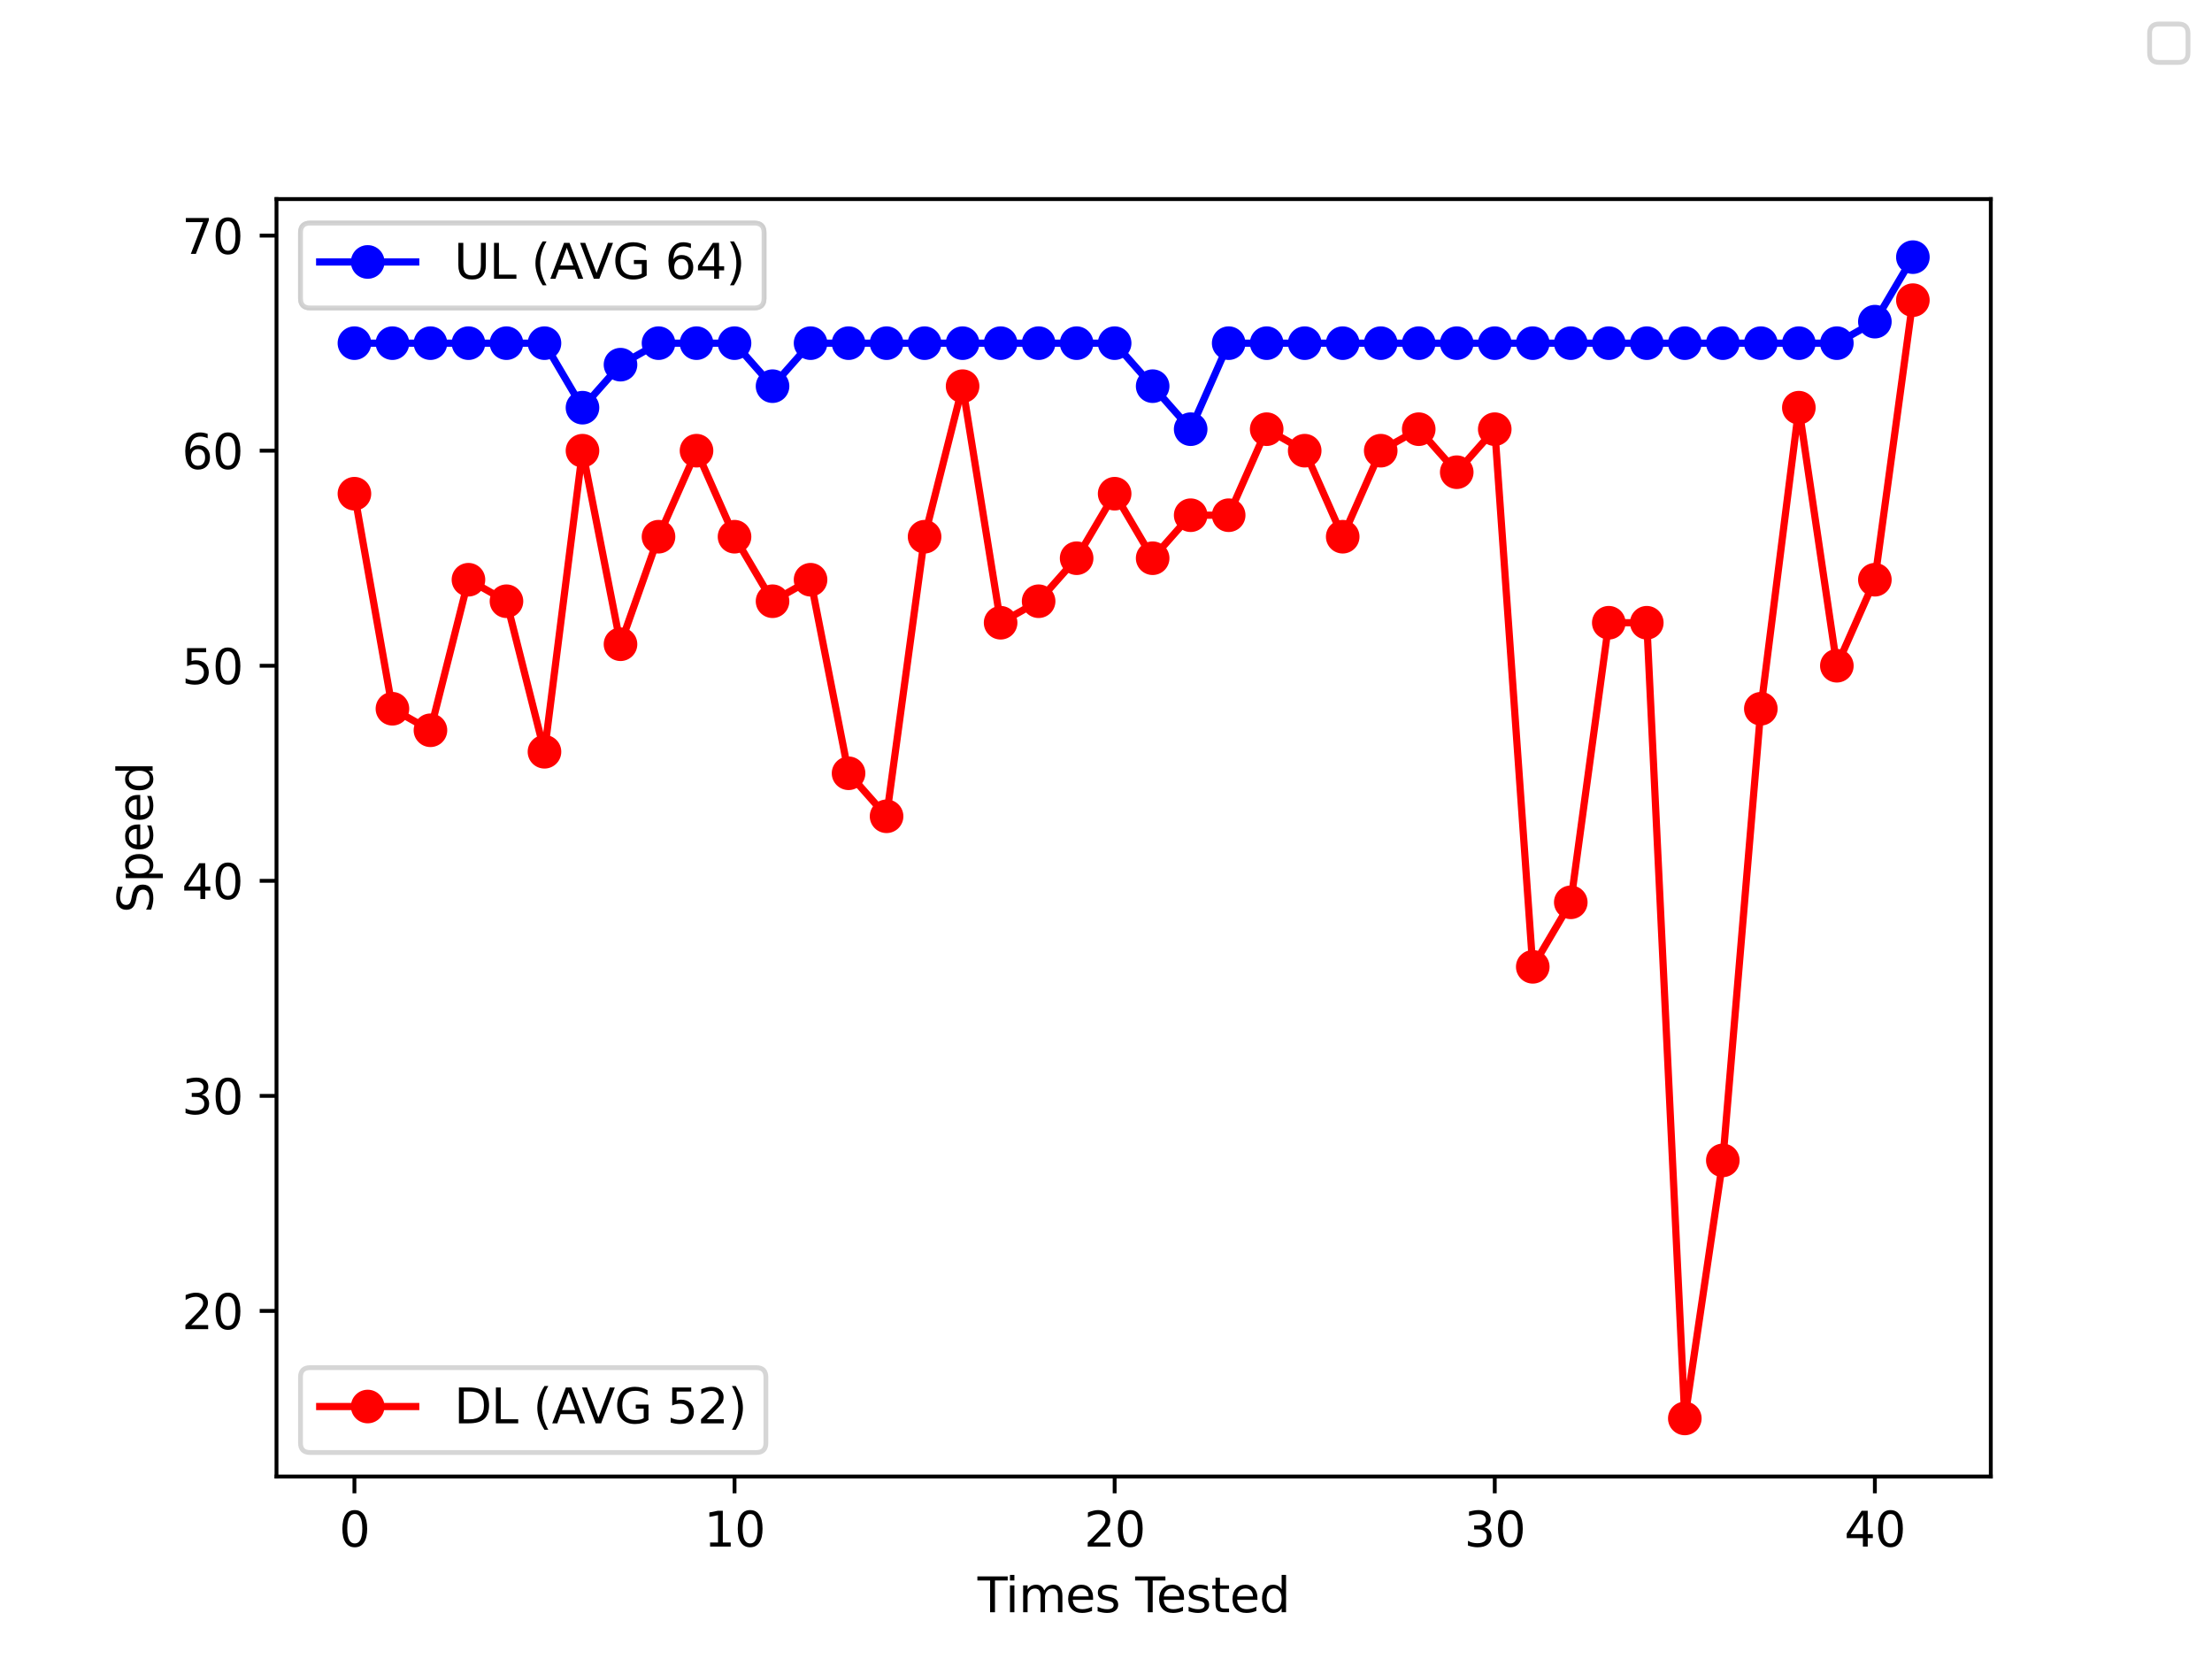 <?xml version="1.0" encoding="utf-8" standalone="no"?>
<!DOCTYPE svg PUBLIC "-//W3C//DTD SVG 1.1//EN"
  "http://www.w3.org/Graphics/SVG/1.1/DTD/svg11.dtd">
<svg xmlns:xlink="http://www.w3.org/1999/xlink" width="460.8pt" height="345.6pt" viewBox="0 0 460.8 345.6" xmlns="http://www.w3.org/2000/svg" version="1.1">
 <defs>
  <style type="text/css">*{stroke-linejoin: round; stroke-linecap: butt}</style>
 </defs>
 <g id="figure_1">
  <g id="patch_1">
   <path d="M 0 345.6 
L 460.8 345.6 
L 460.8 0 
L 0 0 
z
" style="fill: #ffffff"/>
  </g>
  <g id="axes_1">
   <g id="patch_2">
    <path d="M 57.6 307.584 
L 414.72 307.584 
L 414.72 41.472 
L 57.6 41.472 
z
" style="fill: #ffffff"/>
   </g>
   <g id="matplotlib.axis_1">
    <g id="xtick_1">
     <g id="line2d_1">
      <defs>
       <path id="m68feecfeb0" d="M 0 0 
L 0 3.5 
" style="stroke: #000000; stroke-width: 0.8"/>
      </defs>
      <g>
       <use xlink:href="#m68feecfeb0" x="73.833" y="307.584" style="stroke: #000000; stroke-width: 0.8"/>
      </g>
     </g>
     <g id="text_1">
      <!-- 0 -->
      <g transform="translate(70.651 322.182)scale(0.1 -0.1)">
       <defs>
        <path id="DejaVuSans-30" d="M 2034 4250 
Q 1547 4250 1301 3770 
Q 1056 3291 1056 2328 
Q 1056 1369 1301 889 
Q 1547 409 2034 409 
Q 2525 409 2770 889 
Q 3016 1369 3016 2328 
Q 3016 3291 2770 3770 
Q 2525 4250 2034 4250 
z
M 2034 4750 
Q 2819 4750 3233 4129 
Q 3647 3509 3647 2328 
Q 3647 1150 3233 529 
Q 2819 -91 2034 -91 
Q 1250 -91 836 529 
Q 422 1150 422 2328 
Q 422 3509 836 4129 
Q 1250 4750 2034 4750 
z
" transform="scale(0.016)"/>
       </defs>
       <use xlink:href="#DejaVuSans-30"/>
      </g>
     </g>
    </g>
    <g id="xtick_2">
     <g id="line2d_2">
      <g>
       <use xlink:href="#m68feecfeb0" x="153.017" y="307.584" style="stroke: #000000; stroke-width: 0.8"/>
      </g>
     </g>
     <g id="text_2">
      <!-- 10 -->
      <g transform="translate(146.654 322.182)scale(0.1 -0.1)">
       <defs>
        <path id="DejaVuSans-31" d="M 794 531 
L 1825 531 
L 1825 4091 
L 703 3866 
L 703 4441 
L 1819 4666 
L 2450 4666 
L 2450 531 
L 3481 531 
L 3481 0 
L 794 0 
L 794 531 
z
" transform="scale(0.016)"/>
       </defs>
       <use xlink:href="#DejaVuSans-31"/>
       <use xlink:href="#DejaVuSans-30" x="63.623"/>
      </g>
     </g>
    </g>
    <g id="xtick_3">
     <g id="line2d_3">
      <g>
       <use xlink:href="#m68feecfeb0" x="232.201" y="307.584" style="stroke: #000000; stroke-width: 0.8"/>
      </g>
     </g>
     <g id="text_3">
      <!-- 20 -->
      <g transform="translate(225.838 322.182)scale(0.1 -0.1)">
       <defs>
        <path id="DejaVuSans-32" d="M 1228 531 
L 3431 531 
L 3431 0 
L 469 0 
L 469 531 
Q 828 903 1448 1529 
Q 2069 2156 2228 2338 
Q 2531 2678 2651 2914 
Q 2772 3150 2772 3378 
Q 2772 3750 2511 3984 
Q 2250 4219 1831 4219 
Q 1534 4219 1204 4116 
Q 875 4013 500 3803 
L 500 4441 
Q 881 4594 1212 4672 
Q 1544 4750 1819 4750 
Q 2544 4750 2975 4387 
Q 3406 4025 3406 3419 
Q 3406 3131 3298 2873 
Q 3191 2616 2906 2266 
Q 2828 2175 2409 1742 
Q 1991 1309 1228 531 
z
" transform="scale(0.016)"/>
       </defs>
       <use xlink:href="#DejaVuSans-32"/>
       <use xlink:href="#DejaVuSans-30" x="63.623"/>
      </g>
     </g>
    </g>
    <g id="xtick_4">
     <g id="line2d_4">
      <g>
       <use xlink:href="#m68feecfeb0" x="311.385" y="307.584" style="stroke: #000000; stroke-width: 0.8"/>
      </g>
     </g>
     <g id="text_4">
      <!-- 30 -->
      <g transform="translate(305.022 322.182)scale(0.1 -0.1)">
       <defs>
        <path id="DejaVuSans-33" d="M 2597 2516 
Q 3050 2419 3304 2112 
Q 3559 1806 3559 1356 
Q 3559 666 3084 287 
Q 2609 -91 1734 -91 
Q 1441 -91 1130 -33 
Q 819 25 488 141 
L 488 750 
Q 750 597 1062 519 
Q 1375 441 1716 441 
Q 2309 441 2620 675 
Q 2931 909 2931 1356 
Q 2931 1769 2642 2001 
Q 2353 2234 1838 2234 
L 1294 2234 
L 1294 2753 
L 1863 2753 
Q 2328 2753 2575 2939 
Q 2822 3125 2822 3475 
Q 2822 3834 2567 4026 
Q 2313 4219 1838 4219 
Q 1578 4219 1281 4162 
Q 984 4106 628 3988 
L 628 4550 
Q 988 4650 1302 4700 
Q 1616 4750 1894 4750 
Q 2613 4750 3031 4423 
Q 3450 4097 3450 3541 
Q 3450 3153 3228 2886 
Q 3006 2619 2597 2516 
z
" transform="scale(0.016)"/>
       </defs>
       <use xlink:href="#DejaVuSans-33"/>
       <use xlink:href="#DejaVuSans-30" x="63.623"/>
      </g>
     </g>
    </g>
    <g id="xtick_5">
     <g id="line2d_5">
      <g>
       <use xlink:href="#m68feecfeb0" x="390.569" y="307.584" style="stroke: #000000; stroke-width: 0.8"/>
      </g>
     </g>
     <g id="text_5">
      <!-- 40 -->
      <g transform="translate(384.206 322.182)scale(0.1 -0.1)">
       <defs>
        <path id="DejaVuSans-34" d="M 2419 4116 
L 825 1625 
L 2419 1625 
L 2419 4116 
z
M 2253 4666 
L 3047 4666 
L 3047 1625 
L 3713 1625 
L 3713 1100 
L 3047 1100 
L 3047 0 
L 2419 0 
L 2419 1100 
L 313 1100 
L 313 1709 
L 2253 4666 
z
" transform="scale(0.016)"/>
       </defs>
       <use xlink:href="#DejaVuSans-34"/>
       <use xlink:href="#DejaVuSans-30" x="63.623"/>
      </g>
     </g>
    </g>
    <g id="text_6">
     <!-- Times Tested -->
     <g transform="translate(203.637 335.861)scale(0.1 -0.1)">
      <defs>
       <path id="DejaVuSans-54" d="M -19 4666 
L 3928 4666 
L 3928 4134 
L 2272 4134 
L 2272 0 
L 1638 0 
L 1638 4134 
L -19 4134 
L -19 4666 
z
" transform="scale(0.016)"/>
       <path id="DejaVuSans-69" d="M 603 3500 
L 1178 3500 
L 1178 0 
L 603 0 
L 603 3500 
z
M 603 4863 
L 1178 4863 
L 1178 4134 
L 603 4134 
L 603 4863 
z
" transform="scale(0.016)"/>
       <path id="DejaVuSans-6d" d="M 3328 2828 
Q 3544 3216 3844 3400 
Q 4144 3584 4550 3584 
Q 5097 3584 5394 3201 
Q 5691 2819 5691 2113 
L 5691 0 
L 5113 0 
L 5113 2094 
Q 5113 2597 4934 2840 
Q 4756 3084 4391 3084 
Q 3944 3084 3684 2787 
Q 3425 2491 3425 1978 
L 3425 0 
L 2847 0 
L 2847 2094 
Q 2847 2600 2669 2842 
Q 2491 3084 2119 3084 
Q 1678 3084 1418 2786 
Q 1159 2488 1159 1978 
L 1159 0 
L 581 0 
L 581 3500 
L 1159 3500 
L 1159 2956 
Q 1356 3278 1631 3431 
Q 1906 3584 2284 3584 
Q 2666 3584 2933 3390 
Q 3200 3197 3328 2828 
z
" transform="scale(0.016)"/>
       <path id="DejaVuSans-65" d="M 3597 1894 
L 3597 1613 
L 953 1613 
Q 991 1019 1311 708 
Q 1631 397 2203 397 
Q 2534 397 2845 478 
Q 3156 559 3463 722 
L 3463 178 
Q 3153 47 2828 -22 
Q 2503 -91 2169 -91 
Q 1331 -91 842 396 
Q 353 884 353 1716 
Q 353 2575 817 3079 
Q 1281 3584 2069 3584 
Q 2775 3584 3186 3129 
Q 3597 2675 3597 1894 
z
M 3022 2063 
Q 3016 2534 2758 2815 
Q 2500 3097 2075 3097 
Q 1594 3097 1305 2825 
Q 1016 2553 972 2059 
L 3022 2063 
z
" transform="scale(0.016)"/>
       <path id="DejaVuSans-73" d="M 2834 3397 
L 2834 2853 
Q 2591 2978 2328 3040 
Q 2066 3103 1784 3103 
Q 1356 3103 1142 2972 
Q 928 2841 928 2578 
Q 928 2378 1081 2264 
Q 1234 2150 1697 2047 
L 1894 2003 
Q 2506 1872 2764 1633 
Q 3022 1394 3022 966 
Q 3022 478 2636 193 
Q 2250 -91 1575 -91 
Q 1294 -91 989 -36 
Q 684 19 347 128 
L 347 722 
Q 666 556 975 473 
Q 1284 391 1588 391 
Q 1994 391 2212 530 
Q 2431 669 2431 922 
Q 2431 1156 2273 1281 
Q 2116 1406 1581 1522 
L 1381 1569 
Q 847 1681 609 1914 
Q 372 2147 372 2553 
Q 372 3047 722 3315 
Q 1072 3584 1716 3584 
Q 2034 3584 2315 3537 
Q 2597 3491 2834 3397 
z
" transform="scale(0.016)"/>
       <path id="DejaVuSans-20" transform="scale(0.016)"/>
       <path id="DejaVuSans-74" d="M 1172 4494 
L 1172 3500 
L 2356 3500 
L 2356 3053 
L 1172 3053 
L 1172 1153 
Q 1172 725 1289 603 
Q 1406 481 1766 481 
L 2356 481 
L 2356 0 
L 1766 0 
Q 1100 0 847 248 
Q 594 497 594 1153 
L 594 3053 
L 172 3053 
L 172 3500 
L 594 3500 
L 594 4494 
L 1172 4494 
z
" transform="scale(0.016)"/>
       <path id="DejaVuSans-64" d="M 2906 2969 
L 2906 4863 
L 3481 4863 
L 3481 0 
L 2906 0 
L 2906 525 
Q 2725 213 2448 61 
Q 2172 -91 1784 -91 
Q 1150 -91 751 415 
Q 353 922 353 1747 
Q 353 2572 751 3078 
Q 1150 3584 1784 3584 
Q 2172 3584 2448 3432 
Q 2725 3281 2906 2969 
z
M 947 1747 
Q 947 1113 1208 752 
Q 1469 391 1925 391 
Q 2381 391 2643 752 
Q 2906 1113 2906 1747 
Q 2906 2381 2643 2742 
Q 2381 3103 1925 3103 
Q 1469 3103 1208 2742 
Q 947 2381 947 1747 
z
" transform="scale(0.016)"/>
      </defs>
      <use xlink:href="#DejaVuSans-54"/>
      <use xlink:href="#DejaVuSans-69" x="57.959"/>
      <use xlink:href="#DejaVuSans-6d" x="85.742"/>
      <use xlink:href="#DejaVuSans-65" x="183.154"/>
      <use xlink:href="#DejaVuSans-73" x="244.678"/>
      <use xlink:href="#DejaVuSans-20" x="296.777"/>
      <use xlink:href="#DejaVuSans-54" x="328.564"/>
      <use xlink:href="#DejaVuSans-65" x="372.648"/>
      <use xlink:href="#DejaVuSans-73" x="434.172"/>
      <use xlink:href="#DejaVuSans-74" x="486.271"/>
      <use xlink:href="#DejaVuSans-65" x="525.48"/>
      <use xlink:href="#DejaVuSans-64" x="587.004"/>
     </g>
    </g>
   </g>
   <g id="matplotlib.axis_2">
    <g id="ytick_1">
     <g id="line2d_6">
      <defs>
       <path id="m498c6ce56a" d="M 0 0 
L -3.5 0 
" style="stroke: #000000; stroke-width: 0.8"/>
      </defs>
      <g>
       <use xlink:href="#m498c6ce56a" x="57.6" y="273.088" style="stroke: #000000; stroke-width: 0.8"/>
      </g>
     </g>
     <g id="text_7">
      <!-- 20 -->
      <g transform="translate(37.875 276.887)scale(0.1 -0.1)">
       <use xlink:href="#DejaVuSans-32"/>
       <use xlink:href="#DejaVuSans-30" x="63.623"/>
      </g>
     </g>
    </g>
    <g id="ytick_2">
     <g id="line2d_7">
      <g>
       <use xlink:href="#m498c6ce56a" x="57.6" y="228.288" style="stroke: #000000; stroke-width: 0.8"/>
      </g>
     </g>
     <g id="text_8">
      <!-- 30 -->
      <g transform="translate(37.875 232.087)scale(0.1 -0.1)">
       <use xlink:href="#DejaVuSans-33"/>
       <use xlink:href="#DejaVuSans-30" x="63.623"/>
      </g>
     </g>
    </g>
    <g id="ytick_3">
     <g id="line2d_8">
      <g>
       <use xlink:href="#m498c6ce56a" x="57.6" y="183.488" style="stroke: #000000; stroke-width: 0.8"/>
      </g>
     </g>
     <g id="text_9">
      <!-- 40 -->
      <g transform="translate(37.875 187.287)scale(0.1 -0.1)">
       <use xlink:href="#DejaVuSans-34"/>
       <use xlink:href="#DejaVuSans-30" x="63.623"/>
      </g>
     </g>
    </g>
    <g id="ytick_4">
     <g id="line2d_9">
      <g>
       <use xlink:href="#m498c6ce56a" x="57.6" y="138.688" style="stroke: #000000; stroke-width: 0.8"/>
      </g>
     </g>
     <g id="text_10">
      <!-- 50 -->
      <g transform="translate(37.875 142.487)scale(0.1 -0.1)">
       <defs>
        <path id="DejaVuSans-35" d="M 691 4666 
L 3169 4666 
L 3169 4134 
L 1269 4134 
L 1269 2991 
Q 1406 3038 1543 3061 
Q 1681 3084 1819 3084 
Q 2600 3084 3056 2656 
Q 3513 2228 3513 1497 
Q 3513 744 3044 326 
Q 2575 -91 1722 -91 
Q 1428 -91 1123 -41 
Q 819 9 494 109 
L 494 744 
Q 775 591 1075 516 
Q 1375 441 1709 441 
Q 2250 441 2565 725 
Q 2881 1009 2881 1497 
Q 2881 1984 2565 2268 
Q 2250 2553 1709 2553 
Q 1456 2553 1204 2497 
Q 953 2441 691 2322 
L 691 4666 
z
" transform="scale(0.016)"/>
       </defs>
       <use xlink:href="#DejaVuSans-35"/>
       <use xlink:href="#DejaVuSans-30" x="63.623"/>
      </g>
     </g>
    </g>
    <g id="ytick_5">
     <g id="line2d_10">
      <g>
       <use xlink:href="#m498c6ce56a" x="57.6" y="93.888" style="stroke: #000000; stroke-width: 0.8"/>
      </g>
     </g>
     <g id="text_11">
      <!-- 60 -->
      <g transform="translate(37.875 97.687)scale(0.1 -0.1)">
       <defs>
        <path id="DejaVuSans-36" d="M 2113 2584 
Q 1688 2584 1439 2293 
Q 1191 2003 1191 1497 
Q 1191 994 1439 701 
Q 1688 409 2113 409 
Q 2538 409 2786 701 
Q 3034 994 3034 1497 
Q 3034 2003 2786 2293 
Q 2538 2584 2113 2584 
z
M 3366 4563 
L 3366 3988 
Q 3128 4100 2886 4159 
Q 2644 4219 2406 4219 
Q 1781 4219 1451 3797 
Q 1122 3375 1075 2522 
Q 1259 2794 1537 2939 
Q 1816 3084 2150 3084 
Q 2853 3084 3261 2657 
Q 3669 2231 3669 1497 
Q 3669 778 3244 343 
Q 2819 -91 2113 -91 
Q 1303 -91 875 529 
Q 447 1150 447 2328 
Q 447 3434 972 4092 
Q 1497 4750 2381 4750 
Q 2619 4750 2861 4703 
Q 3103 4656 3366 4563 
z
" transform="scale(0.016)"/>
       </defs>
       <use xlink:href="#DejaVuSans-36"/>
       <use xlink:href="#DejaVuSans-30" x="63.623"/>
      </g>
     </g>
    </g>
    <g id="ytick_6">
     <g id="line2d_11">
      <g>
       <use xlink:href="#m498c6ce56a" x="57.6" y="49.088" style="stroke: #000000; stroke-width: 0.8"/>
      </g>
     </g>
     <g id="text_12">
      <!-- 70 -->
      <g transform="translate(37.875 52.887)scale(0.1 -0.1)">
       <defs>
        <path id="DejaVuSans-37" d="M 525 4666 
L 3525 4666 
L 3525 4397 
L 1831 0 
L 1172 0 
L 2766 4134 
L 525 4134 
L 525 4666 
z
" transform="scale(0.016)"/>
       </defs>
       <use xlink:href="#DejaVuSans-37"/>
       <use xlink:href="#DejaVuSans-30" x="63.623"/>
      </g>
     </g>
    </g>
    <g id="text_13">
     <!-- Speed -->
     <g transform="translate(31.795 190.204)rotate(-90)scale(0.1 -0.1)">
      <defs>
       <path id="DejaVuSans-53" d="M 3425 4513 
L 3425 3897 
Q 3066 4069 2747 4153 
Q 2428 4238 2131 4238 
Q 1616 4238 1336 4038 
Q 1056 3838 1056 3469 
Q 1056 3159 1242 3001 
Q 1428 2844 1947 2747 
L 2328 2669 
Q 3034 2534 3370 2195 
Q 3706 1856 3706 1288 
Q 3706 609 3251 259 
Q 2797 -91 1919 -91 
Q 1588 -91 1214 -16 
Q 841 59 441 206 
L 441 856 
Q 825 641 1194 531 
Q 1563 422 1919 422 
Q 2459 422 2753 634 
Q 3047 847 3047 1241 
Q 3047 1584 2836 1778 
Q 2625 1972 2144 2069 
L 1759 2144 
Q 1053 2284 737 2584 
Q 422 2884 422 3419 
Q 422 4038 858 4394 
Q 1294 4750 2059 4750 
Q 2388 4750 2728 4690 
Q 3069 4631 3425 4513 
z
" transform="scale(0.016)"/>
       <path id="DejaVuSans-70" d="M 1159 525 
L 1159 -1331 
L 581 -1331 
L 581 3500 
L 1159 3500 
L 1159 2969 
Q 1341 3281 1617 3432 
Q 1894 3584 2278 3584 
Q 2916 3584 3314 3078 
Q 3713 2572 3713 1747 
Q 3713 922 3314 415 
Q 2916 -91 2278 -91 
Q 1894 -91 1617 61 
Q 1341 213 1159 525 
z
M 3116 1747 
Q 3116 2381 2855 2742 
Q 2594 3103 2138 3103 
Q 1681 3103 1420 2742 
Q 1159 2381 1159 1747 
Q 1159 1113 1420 752 
Q 1681 391 2138 391 
Q 2594 391 2855 752 
Q 3116 1113 3116 1747 
z
" transform="scale(0.016)"/>
      </defs>
      <use xlink:href="#DejaVuSans-53"/>
      <use xlink:href="#DejaVuSans-70" x="63.477"/>
      <use xlink:href="#DejaVuSans-65" x="126.953"/>
      <use xlink:href="#DejaVuSans-65" x="188.477"/>
      <use xlink:href="#DejaVuSans-64" x="250"/>
     </g>
    </g>
   </g>
   <g id="line2d_12">
    <path d="M 73.833 102.848 
L 81.751 147.648 
L 89.67 152.128 
L 97.588 120.768 
L 105.506 125.248 
L 113.425 156.608 
L 121.343 93.888 
L 129.262 134.208 
L 137.18 111.808 
L 145.098 93.888 
L 153.017 111.808 
L 160.935 125.248 
L 168.854 120.768 
L 176.772 161.088 
L 184.69 170.048 
L 192.609 111.808 
L 200.527 80.448 
L 208.446 129.728 
L 216.364 125.248 
L 224.282 116.288 
L 232.201 102.848 
L 240.119 116.288 
L 248.038 107.328 
L 255.956 107.328 
L 263.874 89.408 
L 271.793 93.888 
L 279.711 111.808 
L 287.63 93.888 
L 295.548 89.408 
L 303.466 98.368 
L 311.385 89.408 
L 319.303 201.408 
L 327.222 187.968 
L 335.14 129.728 
L 343.058 129.728 
L 350.977 295.488 
L 358.895 241.728 
L 366.814 147.648 
L 374.732 84.928 
L 382.65 138.688 
L 390.569 120.768 
L 398.487 62.528 
" clip-path="url(#pf8fc55ee3f)" style="fill: none; stroke: #ff0000; stroke-width: 1.5; stroke-linecap: square"/>
    <defs>
     <path id="mce66bfa060" d="M 0 3 
C 0.796 3 1.559 2.684 2.121 2.121 
C 2.684 1.559 3 0.796 3 0 
C 3 -0.796 2.684 -1.559 2.121 -2.121 
C 1.559 -2.684 0.796 -3 0 -3 
C -0.796 -3 -1.559 -2.684 -2.121 -2.121 
C -2.684 -1.559 -3 -0.796 -3 0 
C -3 0.796 -2.684 1.559 -2.121 2.121 
C -1.559 2.684 -0.796 3 0 3 
z
" style="stroke: #ff0000"/>
    </defs>
    <g clip-path="url(#pf8fc55ee3f)">
     <use xlink:href="#mce66bfa060" x="73.833" y="102.848" style="fill: #ff0000; stroke: #ff0000"/>
     <use xlink:href="#mce66bfa060" x="81.751" y="147.648" style="fill: #ff0000; stroke: #ff0000"/>
     <use xlink:href="#mce66bfa060" x="89.67" y="152.128" style="fill: #ff0000; stroke: #ff0000"/>
     <use xlink:href="#mce66bfa060" x="97.588" y="120.768" style="fill: #ff0000; stroke: #ff0000"/>
     <use xlink:href="#mce66bfa060" x="105.506" y="125.248" style="fill: #ff0000; stroke: #ff0000"/>
     <use xlink:href="#mce66bfa060" x="113.425" y="156.608" style="fill: #ff0000; stroke: #ff0000"/>
     <use xlink:href="#mce66bfa060" x="121.343" y="93.888" style="fill: #ff0000; stroke: #ff0000"/>
     <use xlink:href="#mce66bfa060" x="129.262" y="134.208" style="fill: #ff0000; stroke: #ff0000"/>
     <use xlink:href="#mce66bfa060" x="137.18" y="111.808" style="fill: #ff0000; stroke: #ff0000"/>
     <use xlink:href="#mce66bfa060" x="145.098" y="93.888" style="fill: #ff0000; stroke: #ff0000"/>
     <use xlink:href="#mce66bfa060" x="153.017" y="111.808" style="fill: #ff0000; stroke: #ff0000"/>
     <use xlink:href="#mce66bfa060" x="160.935" y="125.248" style="fill: #ff0000; stroke: #ff0000"/>
     <use xlink:href="#mce66bfa060" x="168.854" y="120.768" style="fill: #ff0000; stroke: #ff0000"/>
     <use xlink:href="#mce66bfa060" x="176.772" y="161.088" style="fill: #ff0000; stroke: #ff0000"/>
     <use xlink:href="#mce66bfa060" x="184.69" y="170.048" style="fill: #ff0000; stroke: #ff0000"/>
     <use xlink:href="#mce66bfa060" x="192.609" y="111.808" style="fill: #ff0000; stroke: #ff0000"/>
     <use xlink:href="#mce66bfa060" x="200.527" y="80.448" style="fill: #ff0000; stroke: #ff0000"/>
     <use xlink:href="#mce66bfa060" x="208.446" y="129.728" style="fill: #ff0000; stroke: #ff0000"/>
     <use xlink:href="#mce66bfa060" x="216.364" y="125.248" style="fill: #ff0000; stroke: #ff0000"/>
     <use xlink:href="#mce66bfa060" x="224.282" y="116.288" style="fill: #ff0000; stroke: #ff0000"/>
     <use xlink:href="#mce66bfa060" x="232.201" y="102.848" style="fill: #ff0000; stroke: #ff0000"/>
     <use xlink:href="#mce66bfa060" x="240.119" y="116.288" style="fill: #ff0000; stroke: #ff0000"/>
     <use xlink:href="#mce66bfa060" x="248.038" y="107.328" style="fill: #ff0000; stroke: #ff0000"/>
     <use xlink:href="#mce66bfa060" x="255.956" y="107.328" style="fill: #ff0000; stroke: #ff0000"/>
     <use xlink:href="#mce66bfa060" x="263.874" y="89.408" style="fill: #ff0000; stroke: #ff0000"/>
     <use xlink:href="#mce66bfa060" x="271.793" y="93.888" style="fill: #ff0000; stroke: #ff0000"/>
     <use xlink:href="#mce66bfa060" x="279.711" y="111.808" style="fill: #ff0000; stroke: #ff0000"/>
     <use xlink:href="#mce66bfa060" x="287.63" y="93.888" style="fill: #ff0000; stroke: #ff0000"/>
     <use xlink:href="#mce66bfa060" x="295.548" y="89.408" style="fill: #ff0000; stroke: #ff0000"/>
     <use xlink:href="#mce66bfa060" x="303.466" y="98.368" style="fill: #ff0000; stroke: #ff0000"/>
     <use xlink:href="#mce66bfa060" x="311.385" y="89.408" style="fill: #ff0000; stroke: #ff0000"/>
     <use xlink:href="#mce66bfa060" x="319.303" y="201.408" style="fill: #ff0000; stroke: #ff0000"/>
     <use xlink:href="#mce66bfa060" x="327.222" y="187.968" style="fill: #ff0000; stroke: #ff0000"/>
     <use xlink:href="#mce66bfa060" x="335.14" y="129.728" style="fill: #ff0000; stroke: #ff0000"/>
     <use xlink:href="#mce66bfa060" x="343.058" y="129.728" style="fill: #ff0000; stroke: #ff0000"/>
     <use xlink:href="#mce66bfa060" x="350.977" y="295.488" style="fill: #ff0000; stroke: #ff0000"/>
     <use xlink:href="#mce66bfa060" x="358.895" y="241.728" style="fill: #ff0000; stroke: #ff0000"/>
     <use xlink:href="#mce66bfa060" x="366.814" y="147.648" style="fill: #ff0000; stroke: #ff0000"/>
     <use xlink:href="#mce66bfa060" x="374.732" y="84.928" style="fill: #ff0000; stroke: #ff0000"/>
     <use xlink:href="#mce66bfa060" x="382.65" y="138.688" style="fill: #ff0000; stroke: #ff0000"/>
     <use xlink:href="#mce66bfa060" x="390.569" y="120.768" style="fill: #ff0000; stroke: #ff0000"/>
     <use xlink:href="#mce66bfa060" x="398.487" y="62.528" style="fill: #ff0000; stroke: #ff0000"/>
    </g>
   </g>
   <g id="line2d_13">
    <path d="M 73.833 71.488 
L 81.751 71.488 
L 89.67 71.488 
L 97.588 71.488 
L 105.506 71.488 
L 113.425 71.488 
L 121.343 84.928 
L 129.262 75.968 
L 137.18 71.488 
L 145.098 71.488 
L 153.017 71.488 
L 160.935 80.448 
L 168.854 71.488 
L 176.772 71.488 
L 184.69 71.488 
L 192.609 71.488 
L 200.527 71.488 
L 208.446 71.488 
L 216.364 71.488 
L 224.282 71.488 
L 232.201 71.488 
L 240.119 80.448 
L 248.038 89.408 
L 255.956 71.488 
L 263.874 71.488 
L 271.793 71.488 
L 279.711 71.488 
L 287.63 71.488 
L 295.548 71.488 
L 303.466 71.488 
L 311.385 71.488 
L 319.303 71.488 
L 327.222 71.488 
L 335.14 71.488 
L 343.058 71.488 
L 350.977 71.488 
L 358.895 71.488 
L 366.814 71.488 
L 374.732 71.488 
L 382.65 71.488 
L 390.569 67.008 
L 398.487 53.568 
" clip-path="url(#pf8fc55ee3f)" style="fill: none; stroke: #0000ff; stroke-width: 1.5; stroke-linecap: square"/>
    <defs>
     <path id="m110de09b67" d="M 0 3 
C 0.796 3 1.559 2.684 2.121 2.121 
C 2.684 1.559 3 0.796 3 0 
C 3 -0.796 2.684 -1.559 2.121 -2.121 
C 1.559 -2.684 0.796 -3 0 -3 
C -0.796 -3 -1.559 -2.684 -2.121 -2.121 
C -2.684 -1.559 -3 -0.796 -3 0 
C -3 0.796 -2.684 1.559 -2.121 2.121 
C -1.559 2.684 -0.796 3 0 3 
z
" style="stroke: #0000ff"/>
    </defs>
    <g clip-path="url(#pf8fc55ee3f)">
     <use xlink:href="#m110de09b67" x="73.833" y="71.488" style="fill: #0000ff; stroke: #0000ff"/>
     <use xlink:href="#m110de09b67" x="81.751" y="71.488" style="fill: #0000ff; stroke: #0000ff"/>
     <use xlink:href="#m110de09b67" x="89.67" y="71.488" style="fill: #0000ff; stroke: #0000ff"/>
     <use xlink:href="#m110de09b67" x="97.588" y="71.488" style="fill: #0000ff; stroke: #0000ff"/>
     <use xlink:href="#m110de09b67" x="105.506" y="71.488" style="fill: #0000ff; stroke: #0000ff"/>
     <use xlink:href="#m110de09b67" x="113.425" y="71.488" style="fill: #0000ff; stroke: #0000ff"/>
     <use xlink:href="#m110de09b67" x="121.343" y="84.928" style="fill: #0000ff; stroke: #0000ff"/>
     <use xlink:href="#m110de09b67" x="129.262" y="75.968" style="fill: #0000ff; stroke: #0000ff"/>
     <use xlink:href="#m110de09b67" x="137.18" y="71.488" style="fill: #0000ff; stroke: #0000ff"/>
     <use xlink:href="#m110de09b67" x="145.098" y="71.488" style="fill: #0000ff; stroke: #0000ff"/>
     <use xlink:href="#m110de09b67" x="153.017" y="71.488" style="fill: #0000ff; stroke: #0000ff"/>
     <use xlink:href="#m110de09b67" x="160.935" y="80.448" style="fill: #0000ff; stroke: #0000ff"/>
     <use xlink:href="#m110de09b67" x="168.854" y="71.488" style="fill: #0000ff; stroke: #0000ff"/>
     <use xlink:href="#m110de09b67" x="176.772" y="71.488" style="fill: #0000ff; stroke: #0000ff"/>
     <use xlink:href="#m110de09b67" x="184.69" y="71.488" style="fill: #0000ff; stroke: #0000ff"/>
     <use xlink:href="#m110de09b67" x="192.609" y="71.488" style="fill: #0000ff; stroke: #0000ff"/>
     <use xlink:href="#m110de09b67" x="200.527" y="71.488" style="fill: #0000ff; stroke: #0000ff"/>
     <use xlink:href="#m110de09b67" x="208.446" y="71.488" style="fill: #0000ff; stroke: #0000ff"/>
     <use xlink:href="#m110de09b67" x="216.364" y="71.488" style="fill: #0000ff; stroke: #0000ff"/>
     <use xlink:href="#m110de09b67" x="224.282" y="71.488" style="fill: #0000ff; stroke: #0000ff"/>
     <use xlink:href="#m110de09b67" x="232.201" y="71.488" style="fill: #0000ff; stroke: #0000ff"/>
     <use xlink:href="#m110de09b67" x="240.119" y="80.448" style="fill: #0000ff; stroke: #0000ff"/>
     <use xlink:href="#m110de09b67" x="248.038" y="89.408" style="fill: #0000ff; stroke: #0000ff"/>
     <use xlink:href="#m110de09b67" x="255.956" y="71.488" style="fill: #0000ff; stroke: #0000ff"/>
     <use xlink:href="#m110de09b67" x="263.874" y="71.488" style="fill: #0000ff; stroke: #0000ff"/>
     <use xlink:href="#m110de09b67" x="271.793" y="71.488" style="fill: #0000ff; stroke: #0000ff"/>
     <use xlink:href="#m110de09b67" x="279.711" y="71.488" style="fill: #0000ff; stroke: #0000ff"/>
     <use xlink:href="#m110de09b67" x="287.63" y="71.488" style="fill: #0000ff; stroke: #0000ff"/>
     <use xlink:href="#m110de09b67" x="295.548" y="71.488" style="fill: #0000ff; stroke: #0000ff"/>
     <use xlink:href="#m110de09b67" x="303.466" y="71.488" style="fill: #0000ff; stroke: #0000ff"/>
     <use xlink:href="#m110de09b67" x="311.385" y="71.488" style="fill: #0000ff; stroke: #0000ff"/>
     <use xlink:href="#m110de09b67" x="319.303" y="71.488" style="fill: #0000ff; stroke: #0000ff"/>
     <use xlink:href="#m110de09b67" x="327.222" y="71.488" style="fill: #0000ff; stroke: #0000ff"/>
     <use xlink:href="#m110de09b67" x="335.14" y="71.488" style="fill: #0000ff; stroke: #0000ff"/>
     <use xlink:href="#m110de09b67" x="343.058" y="71.488" style="fill: #0000ff; stroke: #0000ff"/>
     <use xlink:href="#m110de09b67" x="350.977" y="71.488" style="fill: #0000ff; stroke: #0000ff"/>
     <use xlink:href="#m110de09b67" x="358.895" y="71.488" style="fill: #0000ff; stroke: #0000ff"/>
     <use xlink:href="#m110de09b67" x="366.814" y="71.488" style="fill: #0000ff; stroke: #0000ff"/>
     <use xlink:href="#m110de09b67" x="374.732" y="71.488" style="fill: #0000ff; stroke: #0000ff"/>
     <use xlink:href="#m110de09b67" x="382.65" y="71.488" style="fill: #0000ff; stroke: #0000ff"/>
     <use xlink:href="#m110de09b67" x="390.569" y="67.008" style="fill: #0000ff; stroke: #0000ff"/>
     <use xlink:href="#m110de09b67" x="398.487" y="53.568" style="fill: #0000ff; stroke: #0000ff"/>
    </g>
   </g>
   <g id="patch_3">
    <path d="M 57.6 307.584 
L 57.6 41.472 
" style="fill: none; stroke: #000000; stroke-width: 0.8; stroke-linejoin: miter; stroke-linecap: square"/>
   </g>
   <g id="patch_4">
    <path d="M 414.72 307.584 
L 414.72 41.472 
" style="fill: none; stroke: #000000; stroke-width: 0.8; stroke-linejoin: miter; stroke-linecap: square"/>
   </g>
   <g id="patch_5">
    <path d="M 57.6 307.584 
L 414.72 307.584 
" style="fill: none; stroke: #000000; stroke-width: 0.8; stroke-linejoin: miter; stroke-linecap: square"/>
   </g>
   <g id="patch_6">
    <path d="M 57.6 41.472 
L 414.72 41.472 
" style="fill: none; stroke: #000000; stroke-width: 0.8; stroke-linejoin: miter; stroke-linecap: square"/>
   </g>
   <g id="legend_1">
    <g id="patch_7">
     <path d="M 64.6 302.584 
L 157.548 302.584 
Q 159.548 302.584 159.548 300.584 
L 159.548 286.906 
Q 159.548 284.906 157.548 284.906 
L 64.6 284.906 
Q 62.6 284.906 62.6 286.906 
L 62.6 300.584 
Q 62.6 302.584 64.6 302.584 
z
" style="fill: #ffffff; opacity: 0.8; stroke: #cccccc; stroke-linejoin: miter"/>
    </g>
    <g id="line2d_14">
     <path d="M 66.6 293.004 
L 76.6 293.004 
L 86.6 293.004 
" style="fill: none; stroke: #ff0000; stroke-width: 1.5; stroke-linecap: square"/>
     <g>
      <use xlink:href="#mce66bfa060" x="76.6" y="293.004" style="fill: #ff0000; stroke: #ff0000"/>
     </g>
    </g>
    <g id="text_14">
     <!-- DL (AVG 52) -->
     <g transform="translate(94.6 296.504)scale(0.1 -0.1)">
      <defs>
       <path id="DejaVuSans-44" d="M 1259 4147 
L 1259 519 
L 2022 519 
Q 2988 519 3436 956 
Q 3884 1394 3884 2338 
Q 3884 3275 3436 3711 
Q 2988 4147 2022 4147 
L 1259 4147 
z
M 628 4666 
L 1925 4666 
Q 3281 4666 3915 4102 
Q 4550 3538 4550 2338 
Q 4550 1131 3912 565 
Q 3275 0 1925 0 
L 628 0 
L 628 4666 
z
" transform="scale(0.016)"/>
       <path id="DejaVuSans-4c" d="M 628 4666 
L 1259 4666 
L 1259 531 
L 3531 531 
L 3531 0 
L 628 0 
L 628 4666 
z
" transform="scale(0.016)"/>
       <path id="DejaVuSans-28" d="M 1984 4856 
Q 1566 4138 1362 3434 
Q 1159 2731 1159 2009 
Q 1159 1288 1364 580 
Q 1569 -128 1984 -844 
L 1484 -844 
Q 1016 -109 783 600 
Q 550 1309 550 2009 
Q 550 2706 781 3412 
Q 1013 4119 1484 4856 
L 1984 4856 
z
" transform="scale(0.016)"/>
       <path id="DejaVuSans-41" d="M 2188 4044 
L 1331 1722 
L 3047 1722 
L 2188 4044 
z
M 1831 4666 
L 2547 4666 
L 4325 0 
L 3669 0 
L 3244 1197 
L 1141 1197 
L 716 0 
L 50 0 
L 1831 4666 
z
" transform="scale(0.016)"/>
       <path id="DejaVuSans-56" d="M 1831 0 
L 50 4666 
L 709 4666 
L 2188 738 
L 3669 4666 
L 4325 4666 
L 2547 0 
L 1831 0 
z
" transform="scale(0.016)"/>
       <path id="DejaVuSans-47" d="M 3809 666 
L 3809 1919 
L 2778 1919 
L 2778 2438 
L 4434 2438 
L 4434 434 
Q 4069 175 3628 42 
Q 3188 -91 2688 -91 
Q 1594 -91 976 548 
Q 359 1188 359 2328 
Q 359 3472 976 4111 
Q 1594 4750 2688 4750 
Q 3144 4750 3555 4637 
Q 3966 4525 4313 4306 
L 4313 3634 
Q 3963 3931 3569 4081 
Q 3175 4231 2741 4231 
Q 1884 4231 1454 3753 
Q 1025 3275 1025 2328 
Q 1025 1384 1454 906 
Q 1884 428 2741 428 
Q 3075 428 3337 486 
Q 3600 544 3809 666 
z
" transform="scale(0.016)"/>
       <path id="DejaVuSans-29" d="M 513 4856 
L 1013 4856 
Q 1481 4119 1714 3412 
Q 1947 2706 1947 2009 
Q 1947 1309 1714 600 
Q 1481 -109 1013 -844 
L 513 -844 
Q 928 -128 1133 580 
Q 1338 1288 1338 2009 
Q 1338 2731 1133 3434 
Q 928 4138 513 4856 
z
" transform="scale(0.016)"/>
      </defs>
      <use xlink:href="#DejaVuSans-44"/>
      <use xlink:href="#DejaVuSans-4c" x="77.002"/>
      <use xlink:href="#DejaVuSans-20" x="132.715"/>
      <use xlink:href="#DejaVuSans-28" x="164.502"/>
      <use xlink:href="#DejaVuSans-41" x="203.516"/>
      <use xlink:href="#DejaVuSans-56" x="265.549"/>
      <use xlink:href="#DejaVuSans-47" x="333.957"/>
      <use xlink:href="#DejaVuSans-20" x="411.447"/>
      <use xlink:href="#DejaVuSans-35" x="443.234"/>
      <use xlink:href="#DejaVuSans-32" x="506.857"/>
      <use xlink:href="#DejaVuSans-29" x="570.48"/>
     </g>
    </g>
   </g>
   <g id="legend_2">
    <g id="patch_8">
     <path d="M 64.6 64.15 
L 157.167 64.15 
Q 159.167 64.15 159.167 62.15 
L 159.167 48.472 
Q 159.167 46.472 157.167 46.472 
L 64.6 46.472 
Q 62.6 46.472 62.6 48.472 
L 62.6 62.15 
Q 62.6 64.15 64.6 64.15 
z
" style="fill: #ffffff; opacity: 0.8; stroke: #cccccc; stroke-linejoin: miter"/>
    </g>
    <g id="line2d_15">
     <path d="M 66.6 54.57 
L 76.6 54.57 
L 86.6 54.57 
" style="fill: none; stroke: #0000ff; stroke-width: 1.5; stroke-linecap: square"/>
     <g>
      <use xlink:href="#m110de09b67" x="76.6" y="54.57" style="fill: #0000ff; stroke: #0000ff"/>
     </g>
    </g>
    <g id="text_15">
     <!-- UL (AVG 64) -->
     <g transform="translate(94.6 58.07)scale(0.1 -0.1)">
      <defs>
       <path id="DejaVuSans-55" d="M 556 4666 
L 1191 4666 
L 1191 1831 
Q 1191 1081 1462 751 
Q 1734 422 2344 422 
Q 2950 422 3222 751 
Q 3494 1081 3494 1831 
L 3494 4666 
L 4128 4666 
L 4128 1753 
Q 4128 841 3676 375 
Q 3225 -91 2344 -91 
Q 1459 -91 1007 375 
Q 556 841 556 1753 
L 556 4666 
z
" transform="scale(0.016)"/>
      </defs>
      <use xlink:href="#DejaVuSans-55"/>
      <use xlink:href="#DejaVuSans-4c" x="73.193"/>
      <use xlink:href="#DejaVuSans-20" x="128.906"/>
      <use xlink:href="#DejaVuSans-28" x="160.693"/>
      <use xlink:href="#DejaVuSans-41" x="199.707"/>
      <use xlink:href="#DejaVuSans-56" x="261.74"/>
      <use xlink:href="#DejaVuSans-47" x="330.148"/>
      <use xlink:href="#DejaVuSans-20" x="407.639"/>
      <use xlink:href="#DejaVuSans-36" x="439.426"/>
      <use xlink:href="#DejaVuSans-34" x="503.049"/>
      <use xlink:href="#DejaVuSans-29" x="566.672"/>
     </g>
    </g>
   </g>
   <g id="legend_3">
    <g id="patch_9">
     <path d="M 64.6 64.15 
L 157.167 64.15 
Q 159.167 64.15 159.167 62.15 
L 159.167 48.472 
Q 159.167 46.472 157.167 46.472 
L 64.6 46.472 
Q 62.6 46.472 62.6 48.472 
L 62.6 62.15 
Q 62.6 64.15 64.6 64.15 
z
" style="fill: #ffffff; opacity: 0.8; stroke: #cccccc; stroke-linejoin: miter"/>
    </g>
    <g id="line2d_16">
     <path d="M 66.6 54.57 
L 76.6 54.57 
L 86.6 54.57 
" style="fill: none; stroke: #0000ff; stroke-width: 1.5; stroke-linecap: square"/>
     <g>
      <use xlink:href="#m110de09b67" x="76.6" y="54.57" style="fill: #0000ff; stroke: #0000ff"/>
     </g>
    </g>
    <g id="text_16">
     <!-- UL (AVG 64) -->
     <g transform="translate(94.6 58.07)scale(0.1 -0.1)">
      <use xlink:href="#DejaVuSans-55"/>
      <use xlink:href="#DejaVuSans-4c" x="73.193"/>
      <use xlink:href="#DejaVuSans-20" x="128.906"/>
      <use xlink:href="#DejaVuSans-28" x="160.693"/>
      <use xlink:href="#DejaVuSans-41" x="199.707"/>
      <use xlink:href="#DejaVuSans-56" x="261.74"/>
      <use xlink:href="#DejaVuSans-47" x="330.148"/>
      <use xlink:href="#DejaVuSans-20" x="407.639"/>
      <use xlink:href="#DejaVuSans-36" x="439.426"/>
      <use xlink:href="#DejaVuSans-34" x="503.049"/>
      <use xlink:href="#DejaVuSans-29" x="566.672"/>
     </g>
    </g>
   </g>
  </g>
  <g id="legend_4">
   <g id="patch_10">
    <path d="M 449.8 13 
L 453.8 13 
Q 455.8 13 455.8 11 
L 455.8 7 
Q 455.8 5 453.8 5 
L 449.8 5 
Q 447.8 5 447.8 7 
L 447.8 11 
Q 447.8 13 449.8 13 
z
" style="fill: #ffffff; opacity: 0.8; stroke: #cccccc; stroke-linejoin: miter"/>
   </g>
  </g>
 </g>
 <defs>
  <clipPath id="pf8fc55ee3f">
   <rect x="57.6" y="41.472" width="357.12" height="266.112"/>
  </clipPath>
 </defs>
</svg>
